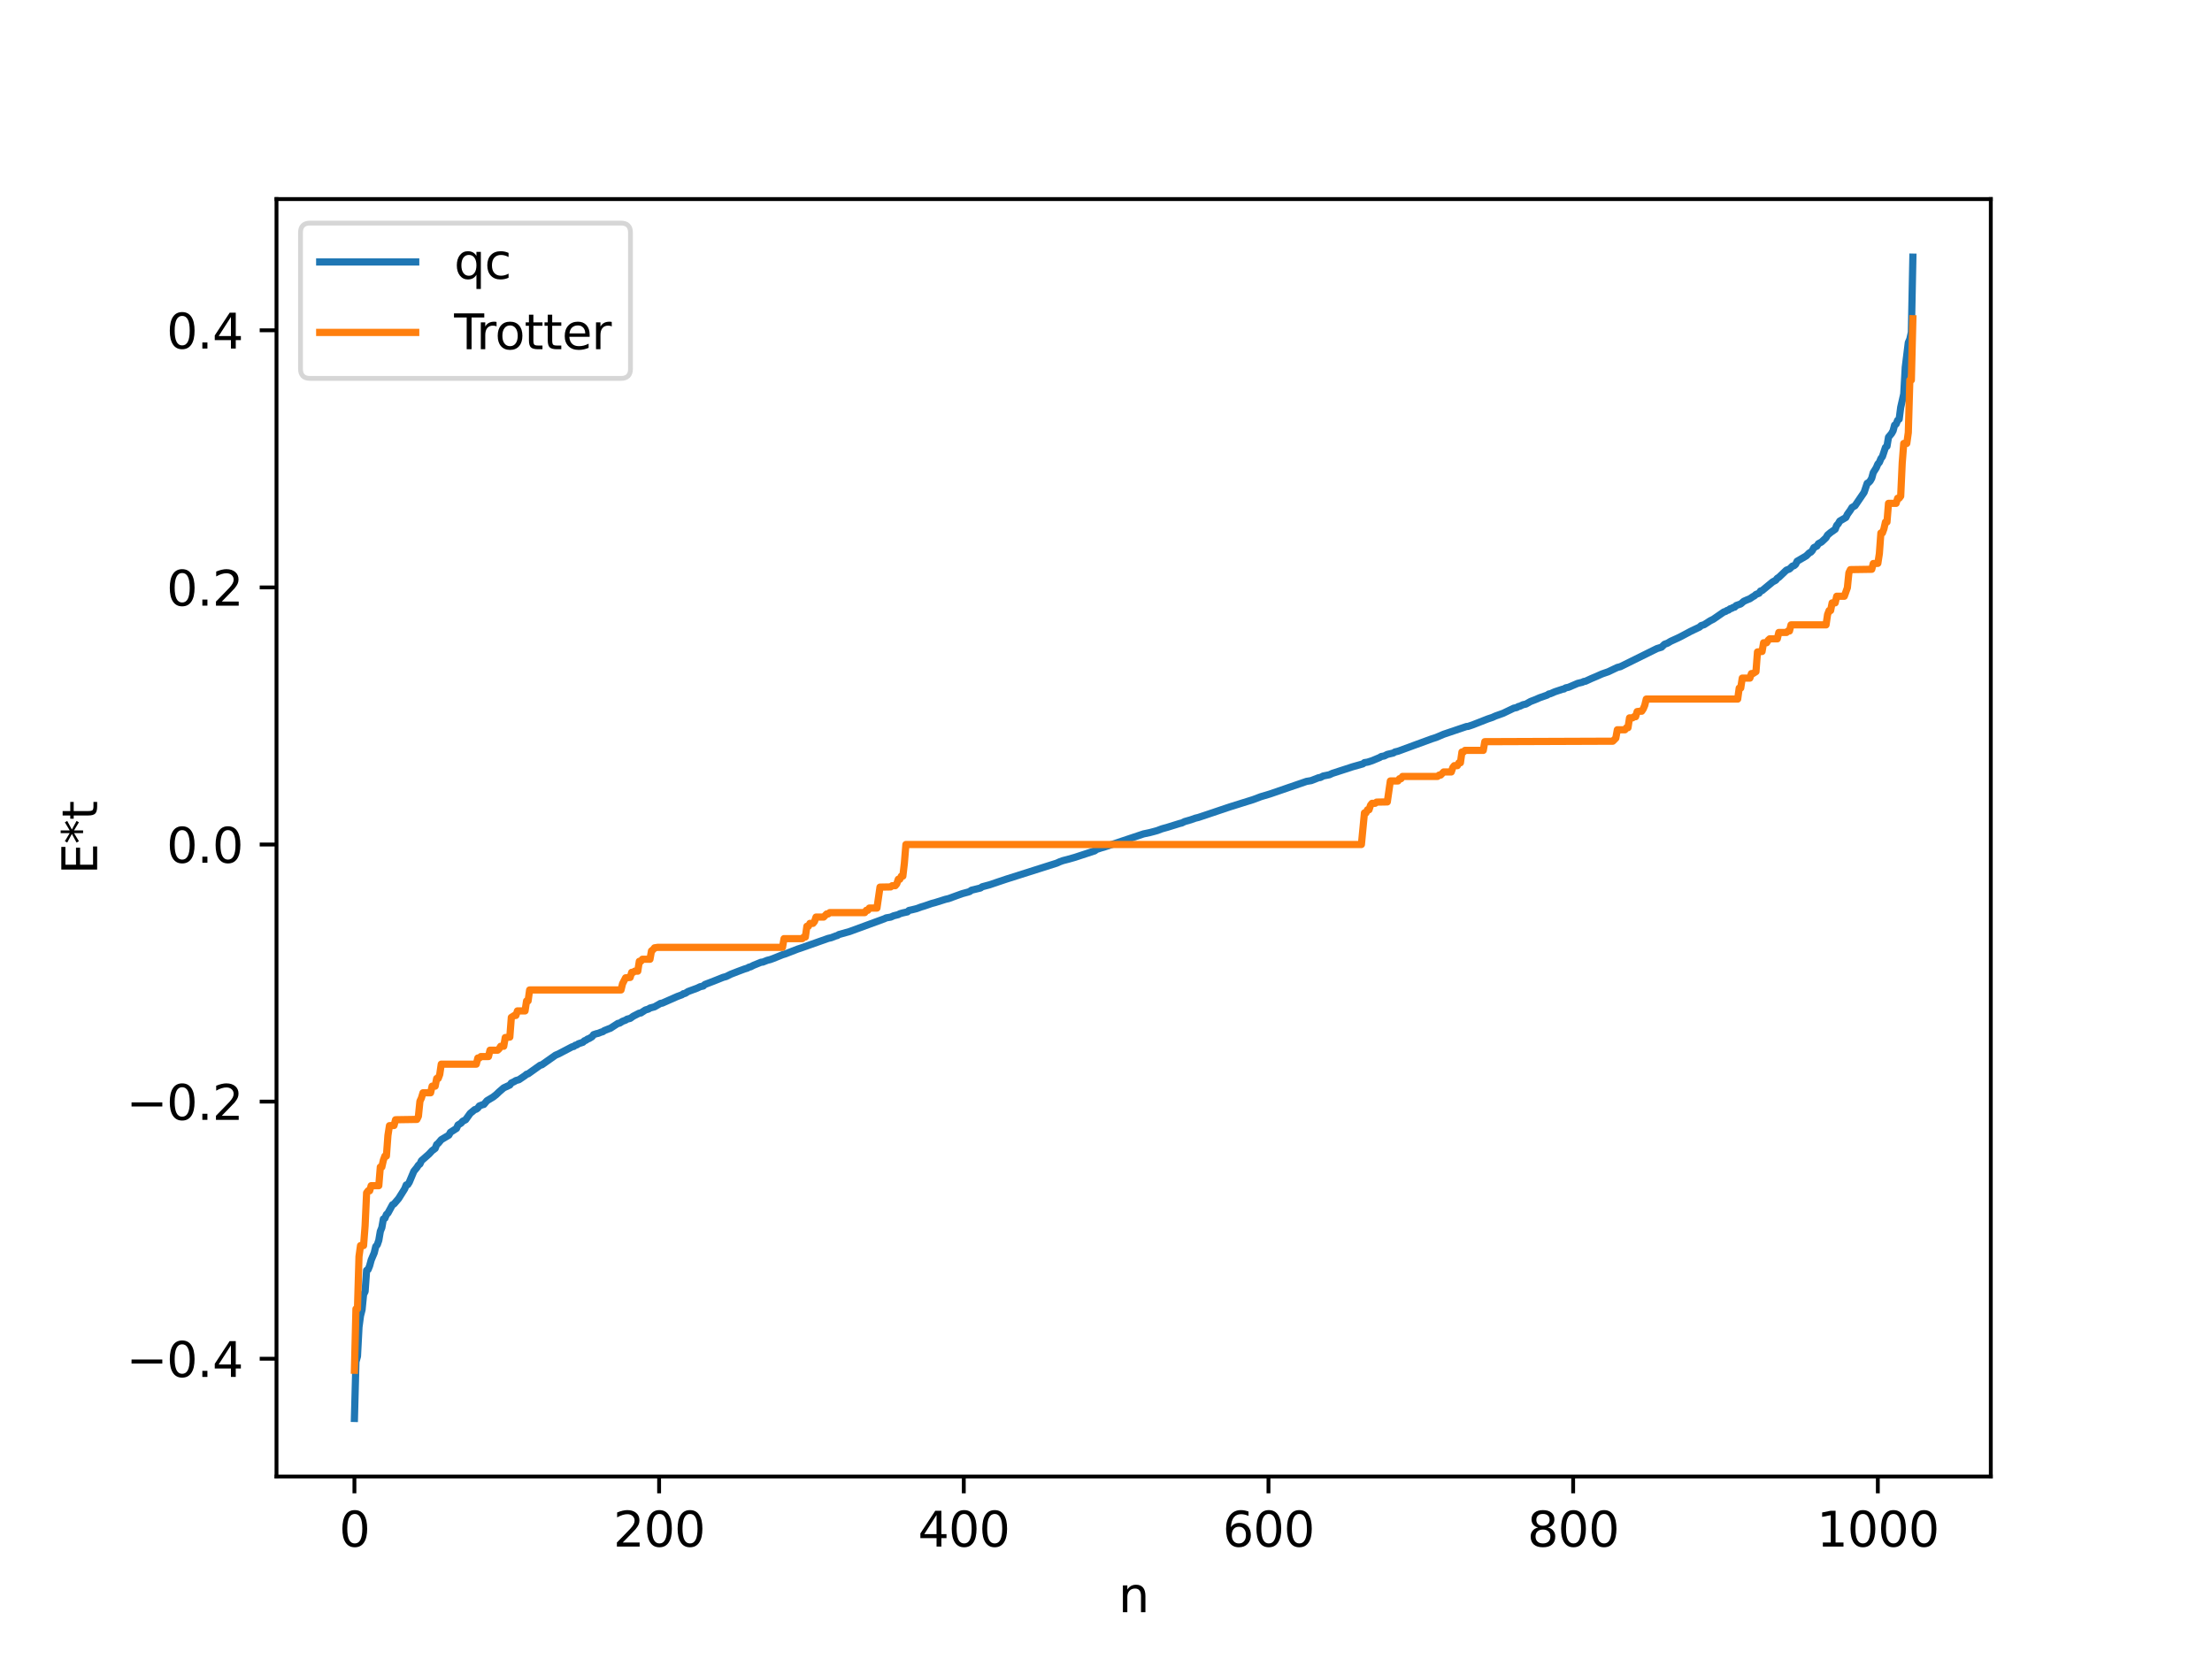 <?xml version="1.0" encoding="utf-8" standalone="no"?>
<!DOCTYPE svg PUBLIC "-//W3C//DTD SVG 1.1//EN"
  "http://www.w3.org/Graphics/SVG/1.1/DTD/svg11.dtd">
<svg xmlns:xlink="http://www.w3.org/1999/xlink" width="460.8pt" height="345.6pt" viewBox="0 0 460.8 345.6" xmlns="http://www.w3.org/2000/svg" version="1.1">
 <defs>
  <style type="text/css">*{stroke-linejoin: round; stroke-linecap: butt}</style>
 </defs>
 <g id="figure_1">
  <g id="patch_1">
   <path d="M 0 345.6 
L 460.8 345.6 
L 460.8 0 
L 0 0 
z
" style="fill: #ffffff"/>
  </g>
  <g id="axes_1">
   <g id="patch_2">
    <path d="M 57.6 307.584 
L 414.72 307.584 
L 414.72 41.472 
L 57.6 41.472 
z
" style="fill: #ffffff"/>
   </g>
   <g id="matplotlib.axis_1">
    <g id="xtick_1">
     <g id="line2d_1">
      <defs>
       <path id="m8c462c4f20" d="M 0 0 
L 0 3.5 
" style="stroke: #000000; stroke-width: 0.8"/>
      </defs>
      <g>
       <use xlink:href="#m8c462c4f20" x="73.833" y="307.584" style="stroke: #000000; stroke-width: 0.8"/>
      </g>
     </g>
     <g id="text_1">
      <!-- 0 -->
      <g transform="translate(70.651 322.182) scale(0.1 -0.1)">
       <defs>
        <path id="DejaVuSans-30" d="M 2034 4250 
Q 1547 4250 1301 3770 
Q 1056 3291 1056 2328 
Q 1056 1369 1301 889 
Q 1547 409 2034 409 
Q 2525 409 2770 889 
Q 3016 1369 3016 2328 
Q 3016 3291 2770 3770 
Q 2525 4250 2034 4250 
z
M 2034 4750 
Q 2819 4750 3233 4129 
Q 3647 3509 3647 2328 
Q 3647 1150 3233 529 
Q 2819 -91 2034 -91 
Q 1250 -91 836 529 
Q 422 1150 422 2328 
Q 422 3509 836 4129 
Q 1250 4750 2034 4750 
z
" transform="scale(0.016)"/>
       </defs>
       <use xlink:href="#DejaVuSans-30"/>
      </g>
     </g>
    </g>
    <g id="xtick_2">
     <g id="line2d_2">
      <g>
       <use xlink:href="#m8c462c4f20" x="137.304" y="307.584" style="stroke: #000000; stroke-width: 0.8"/>
      </g>
     </g>
     <g id="text_2">
      <!-- 200 -->
      <g transform="translate(127.76 322.182) scale(0.1 -0.1)">
       <defs>
        <path id="DejaVuSans-32" d="M 1228 531 
L 3431 531 
L 3431 0 
L 469 0 
L 469 531 
Q 828 903 1448 1529 
Q 2069 2156 2228 2338 
Q 2531 2678 2651 2914 
Q 2772 3150 2772 3378 
Q 2772 3750 2511 3984 
Q 2250 4219 1831 4219 
Q 1534 4219 1204 4116 
Q 875 4013 500 3803 
L 500 4441 
Q 881 4594 1212 4672 
Q 1544 4750 1819 4750 
Q 2544 4750 2975 4387 
Q 3406 4025 3406 3419 
Q 3406 3131 3298 2873 
Q 3191 2616 2906 2266 
Q 2828 2175 2409 1742 
Q 1991 1309 1228 531 
z
" transform="scale(0.016)"/>
       </defs>
       <use xlink:href="#DejaVuSans-32"/>
       <use xlink:href="#DejaVuSans-30" x="63.623"/>
       <use xlink:href="#DejaVuSans-30" x="127.246"/>
      </g>
     </g>
    </g>
    <g id="xtick_3">
     <g id="line2d_3">
      <g>
       <use xlink:href="#m8c462c4f20" x="200.775" y="307.584" style="stroke: #000000; stroke-width: 0.8"/>
      </g>
     </g>
     <g id="text_3">
      <!-- 400 -->
      <g transform="translate(191.231 322.182) scale(0.1 -0.1)">
       <defs>
        <path id="DejaVuSans-34" d="M 2419 4116 
L 825 1625 
L 2419 1625 
L 2419 4116 
z
M 2253 4666 
L 3047 4666 
L 3047 1625 
L 3713 1625 
L 3713 1100 
L 3047 1100 
L 3047 0 
L 2419 0 
L 2419 1100 
L 313 1100 
L 313 1709 
L 2253 4666 
z
" transform="scale(0.016)"/>
       </defs>
       <use xlink:href="#DejaVuSans-34"/>
       <use xlink:href="#DejaVuSans-30" x="63.623"/>
       <use xlink:href="#DejaVuSans-30" x="127.246"/>
      </g>
     </g>
    </g>
    <g id="xtick_4">
     <g id="line2d_4">
      <g>
       <use xlink:href="#m8c462c4f20" x="264.246" y="307.584" style="stroke: #000000; stroke-width: 0.8"/>
      </g>
     </g>
     <g id="text_4">
      <!-- 600 -->
      <g transform="translate(254.702 322.182) scale(0.1 -0.1)">
       <defs>
        <path id="DejaVuSans-36" d="M 2113 2584 
Q 1688 2584 1439 2293 
Q 1191 2003 1191 1497 
Q 1191 994 1439 701 
Q 1688 409 2113 409 
Q 2538 409 2786 701 
Q 3034 994 3034 1497 
Q 3034 2003 2786 2293 
Q 2538 2584 2113 2584 
z
M 3366 4563 
L 3366 3988 
Q 3128 4100 2886 4159 
Q 2644 4219 2406 4219 
Q 1781 4219 1451 3797 
Q 1122 3375 1075 2522 
Q 1259 2794 1537 2939 
Q 1816 3084 2150 3084 
Q 2853 3084 3261 2657 
Q 3669 2231 3669 1497 
Q 3669 778 3244 343 
Q 2819 -91 2113 -91 
Q 1303 -91 875 529 
Q 447 1150 447 2328 
Q 447 3434 972 4092 
Q 1497 4750 2381 4750 
Q 2619 4750 2861 4703 
Q 3103 4656 3366 4563 
z
" transform="scale(0.016)"/>
       </defs>
       <use xlink:href="#DejaVuSans-36"/>
       <use xlink:href="#DejaVuSans-30" x="63.623"/>
       <use xlink:href="#DejaVuSans-30" x="127.246"/>
      </g>
     </g>
    </g>
    <g id="xtick_5">
     <g id="line2d_5">
      <g>
       <use xlink:href="#m8c462c4f20" x="327.717" y="307.584" style="stroke: #000000; stroke-width: 0.8"/>
      </g>
     </g>
     <g id="text_5">
      <!-- 800 -->
      <g transform="translate(318.173 322.182) scale(0.1 -0.1)">
       <defs>
        <path id="DejaVuSans-38" d="M 2034 2216 
Q 1584 2216 1326 1975 
Q 1069 1734 1069 1313 
Q 1069 891 1326 650 
Q 1584 409 2034 409 
Q 2484 409 2743 651 
Q 3003 894 3003 1313 
Q 3003 1734 2745 1975 
Q 2488 2216 2034 2216 
z
M 1403 2484 
Q 997 2584 770 2862 
Q 544 3141 544 3541 
Q 544 4100 942 4425 
Q 1341 4750 2034 4750 
Q 2731 4750 3128 4425 
Q 3525 4100 3525 3541 
Q 3525 3141 3298 2862 
Q 3072 2584 2669 2484 
Q 3125 2378 3379 2068 
Q 3634 1759 3634 1313 
Q 3634 634 3220 271 
Q 2806 -91 2034 -91 
Q 1263 -91 848 271 
Q 434 634 434 1313 
Q 434 1759 690 2068 
Q 947 2378 1403 2484 
z
M 1172 3481 
Q 1172 3119 1398 2916 
Q 1625 2713 2034 2713 
Q 2441 2713 2670 2916 
Q 2900 3119 2900 3481 
Q 2900 3844 2670 4047 
Q 2441 4250 2034 4250 
Q 1625 4250 1398 4047 
Q 1172 3844 1172 3481 
z
" transform="scale(0.016)"/>
       </defs>
       <use xlink:href="#DejaVuSans-38"/>
       <use xlink:href="#DejaVuSans-30" x="63.623"/>
       <use xlink:href="#DejaVuSans-30" x="127.246"/>
      </g>
     </g>
    </g>
    <g id="xtick_6">
     <g id="line2d_6">
      <g>
       <use xlink:href="#m8c462c4f20" x="391.188" y="307.584" style="stroke: #000000; stroke-width: 0.8"/>
      </g>
     </g>
     <g id="text_6">
      <!-- 1000 -->
      <g transform="translate(378.463 322.182) scale(0.1 -0.1)">
       <defs>
        <path id="DejaVuSans-31" d="M 794 531 
L 1825 531 
L 1825 4091 
L 703 3866 
L 703 4441 
L 1819 4666 
L 2450 4666 
L 2450 531 
L 3481 531 
L 3481 0 
L 794 0 
L 794 531 
z
" transform="scale(0.016)"/>
       </defs>
       <use xlink:href="#DejaVuSans-31"/>
       <use xlink:href="#DejaVuSans-30" x="63.623"/>
       <use xlink:href="#DejaVuSans-30" x="127.246"/>
       <use xlink:href="#DejaVuSans-30" x="190.869"/>
      </g>
     </g>
    </g>
    <g id="text_7">
     <!-- n -->
     <g transform="translate(232.991 335.861) scale(0.1 -0.1)">
      <defs>
       <path id="DejaVuSans-6e" d="M 3513 2113 
L 3513 0 
L 2938 0 
L 2938 2094 
Q 2938 2591 2744 2837 
Q 2550 3084 2163 3084 
Q 1697 3084 1428 2787 
Q 1159 2491 1159 1978 
L 1159 0 
L 581 0 
L 581 3500 
L 1159 3500 
L 1159 2956 
Q 1366 3272 1645 3428 
Q 1925 3584 2291 3584 
Q 2894 3584 3203 3211 
Q 3513 2838 3513 2113 
z
" transform="scale(0.016)"/>
      </defs>
      <use xlink:href="#DejaVuSans-6e"/>
     </g>
    </g>
   </g>
   <g id="matplotlib.axis_2">
    <g id="ytick_1">
     <g id="line2d_7">
      <defs>
       <path id="m4b3f33accd" d="M 0 0 
L -3.5 0 
" style="stroke: #000000; stroke-width: 0.8"/>
      </defs>
      <g>
       <use xlink:href="#m4b3f33accd" x="57.6" y="283.044" style="stroke: #000000; stroke-width: 0.8"/>
      </g>
     </g>
     <g id="text_8">
      <!-- −0.4 -->
      <g transform="translate(26.317 286.843) scale(0.1 -0.1)">
       <defs>
        <path id="DejaVuSans-2212" d="M 678 2272 
L 4684 2272 
L 4684 1741 
L 678 1741 
L 678 2272 
z
" transform="scale(0.016)"/>
        <path id="DejaVuSans-2e" d="M 684 794 
L 1344 794 
L 1344 0 
L 684 0 
L 684 794 
z
" transform="scale(0.016)"/>
       </defs>
       <use xlink:href="#DejaVuSans-2212"/>
       <use xlink:href="#DejaVuSans-30" x="83.789"/>
       <use xlink:href="#DejaVuSans-2e" x="147.412"/>
       <use xlink:href="#DejaVuSans-34" x="179.199"/>
      </g>
     </g>
    </g>
    <g id="ytick_2">
     <g id="line2d_8">
      <g>
       <use xlink:href="#m4b3f33accd" x="57.6" y="229.486" style="stroke: #000000; stroke-width: 0.8"/>
      </g>
     </g>
     <g id="text_9">
      <!-- −0.2 -->
      <g transform="translate(26.317 233.285) scale(0.1 -0.1)">
       <use xlink:href="#DejaVuSans-2212"/>
       <use xlink:href="#DejaVuSans-30" x="83.789"/>
       <use xlink:href="#DejaVuSans-2e" x="147.412"/>
       <use xlink:href="#DejaVuSans-32" x="179.199"/>
      </g>
     </g>
    </g>
    <g id="ytick_3">
     <g id="line2d_9">
      <g>
       <use xlink:href="#m4b3f33accd" x="57.6" y="175.927" style="stroke: #000000; stroke-width: 0.8"/>
      </g>
     </g>
     <g id="text_10">
      <!-- 0.0 -->
      <g transform="translate(34.697 179.727) scale(0.1 -0.1)">
       <use xlink:href="#DejaVuSans-30"/>
       <use xlink:href="#DejaVuSans-2e" x="63.623"/>
       <use xlink:href="#DejaVuSans-30" x="95.41"/>
      </g>
     </g>
    </g>
    <g id="ytick_4">
     <g id="line2d_10">
      <g>
       <use xlink:href="#m4b3f33accd" x="57.6" y="122.369" style="stroke: #000000; stroke-width: 0.8"/>
      </g>
     </g>
     <g id="text_11">
      <!-- 0.2 -->
      <g transform="translate(34.697 126.168) scale(0.1 -0.1)">
       <use xlink:href="#DejaVuSans-30"/>
       <use xlink:href="#DejaVuSans-2e" x="63.623"/>
       <use xlink:href="#DejaVuSans-32" x="95.41"/>
      </g>
     </g>
    </g>
    <g id="ytick_5">
     <g id="line2d_11">
      <g>
       <use xlink:href="#m4b3f33accd" x="57.6" y="68.811" style="stroke: #000000; stroke-width: 0.8"/>
      </g>
     </g>
     <g id="text_12">
      <!-- 0.4 -->
      <g transform="translate(34.697 72.61) scale(0.1 -0.1)">
       <use xlink:href="#DejaVuSans-30"/>
       <use xlink:href="#DejaVuSans-2e" x="63.623"/>
       <use xlink:href="#DejaVuSans-34" x="95.41"/>
      </g>
     </g>
    </g>
    <g id="text_13">
     <!-- E*t -->
     <g transform="translate(20.238 182.148) rotate(-90) scale(0.1 -0.1)">
      <defs>
       <path id="DejaVuSans-45" d="M 628 4666 
L 3578 4666 
L 3578 4134 
L 1259 4134 
L 1259 2753 
L 3481 2753 
L 3481 2222 
L 1259 2222 
L 1259 531 
L 3634 531 
L 3634 0 
L 628 0 
L 628 4666 
z
" transform="scale(0.016)"/>
       <path id="DejaVuSans-2a" d="M 3009 3897 
L 1888 3291 
L 3009 2681 
L 2828 2375 
L 1778 3009 
L 1778 1831 
L 1422 1831 
L 1422 3009 
L 372 2375 
L 191 2681 
L 1313 3291 
L 191 3897 
L 372 4206 
L 1422 3572 
L 1422 4750 
L 1778 4750 
L 1778 3572 
L 2828 4206 
L 3009 3897 
z
" transform="scale(0.016)"/>
       <path id="DejaVuSans-74" d="M 1172 4494 
L 1172 3500 
L 2356 3500 
L 2356 3053 
L 1172 3053 
L 1172 1153 
Q 1172 725 1289 603 
Q 1406 481 1766 481 
L 2356 481 
L 2356 0 
L 1766 0 
Q 1100 0 847 248 
Q 594 497 594 1153 
L 594 3053 
L 172 3053 
L 172 3500 
L 594 3500 
L 594 4494 
L 1172 4494 
z
" transform="scale(0.016)"/>
      </defs>
      <use xlink:href="#DejaVuSans-45"/>
      <use xlink:href="#DejaVuSans-2a" x="63.184"/>
      <use xlink:href="#DejaVuSans-74" x="113.184"/>
     </g>
    </g>
   </g>
   <g id="line2d_12">
    <path d="M 73.833 295.488 
L 74.15 283.686 
L 74.467 282.543 
L 74.785 276.444 
L 75.102 274.091 
L 75.42 272.865 
L 75.737 269.663 
L 76.054 269.049 
L 76.372 264.633 
L 76.689 264.467 
L 77.006 263.672 
L 77.324 262.495 
L 77.958 260.994 
L 78.276 259.671 
L 78.593 259.306 
L 78.91 258.388 
L 79.228 256.509 
L 79.545 255.734 
L 79.862 253.924 
L 80.18 253.794 
L 80.497 253.004 
L 80.815 252.713 
L 81.767 250.966 
L 82.084 250.801 
L 83.036 249.687 
L 84.305 247.658 
L 84.623 246.847 
L 84.94 246.786 
L 85.258 246.281 
L 86.21 244.005 
L 86.844 243.223 
L 87.162 242.732 
L 87.479 242.487 
L 87.796 241.789 
L 88.431 241.241 
L 89.383 240.395 
L 90.018 239.711 
L 90.653 239.235 
L 90.97 238.424 
L 91.287 238.175 
L 91.922 237.418 
L 93.509 236.468 
L 93.826 235.885 
L 95.096 235.071 
L 95.413 234.358 
L 96.048 233.973 
L 96.365 233.592 
L 97 233.261 
L 97.952 231.936 
L 98.904 231.148 
L 99.221 231.07 
L 99.539 230.823 
L 99.856 230.389 
L 100.491 230.144 
L 100.808 230.066 
L 101.443 229.302 
L 102.712 228.541 
L 103.347 228.047 
L 103.981 227.444 
L 104.934 226.621 
L 106.203 226.034 
L 106.52 225.599 
L 107.155 225.301 
L 107.472 225.101 
L 108.107 224.924 
L 109.377 224.064 
L 109.694 223.787 
L 110.011 223.706 
L 112.55 221.896 
L 112.867 221.829 
L 115.724 219.817 
L 116.358 219.547 
L 119.215 218.053 
L 119.532 217.998 
L 119.849 217.74 
L 120.167 217.677 
L 120.484 217.441 
L 121.436 217.125 
L 121.753 216.81 
L 122.071 216.705 
L 122.388 216.454 
L 122.705 216.353 
L 123.34 215.97 
L 123.658 215.536 
L 124.292 215.325 
L 124.61 215.265 
L 125.244 215.005 
L 125.562 214.931 
L 125.879 214.7 
L 126.831 214.318 
L 127.148 214.213 
L 128.735 213.188 
L 129.053 213.15 
L 129.687 212.754 
L 130.322 212.518 
L 130.639 212.306 
L 131.274 212.152 
L 131.909 211.704 
L 133.178 211.054 
L 133.496 211.021 
L 134.448 210.398 
L 135.082 210.21 
L 135.4 209.997 
L 136.352 209.74 
L 137.621 209.014 
L 137.939 208.979 
L 141.112 207.579 
L 142.064 207.228 
L 142.381 206.998 
L 142.699 206.958 
L 143.334 206.554 
L 145.238 205.85 
L 145.872 205.547 
L 146.507 205.403 
L 146.824 205.093 
L 148.729 204.363 
L 150.633 203.601 
L 151.267 203.431 
L 152.22 202.956 
L 153.806 202.338 
L 155.076 201.864 
L 155.71 201.672 
L 156.028 201.474 
L 156.345 201.417 
L 156.98 201.09 
L 158.567 200.442 
L 158.884 200.427 
L 159.836 200.052 
L 160.471 199.895 
L 161.105 199.66 
L 163.01 198.891 
L 163.644 198.696 
L 166.183 197.709 
L 166.818 197.503 
L 172.53 195.483 
L 173.165 195.339 
L 174.117 194.969 
L 174.434 194.893 
L 174.752 194.682 
L 176.973 194.059 
L 184.272 191.38 
L 184.59 191.215 
L 185.542 191.052 
L 186.177 190.772 
L 187.129 190.532 
L 187.446 190.35 
L 188.081 190.17 
L 189.033 189.962 
L 189.35 189.661 
L 189.985 189.525 
L 190.937 189.289 
L 191.889 188.939 
L 192.524 188.75 
L 194.11 188.205 
L 194.745 188.041 
L 196.967 187.342 
L 197.601 187.198 
L 199.188 186.616 
L 200.458 186.16 
L 201.727 185.816 
L 202.044 185.7 
L 202.362 185.446 
L 204.266 184.985 
L 204.583 184.739 
L 206.17 184.311 
L 208.074 183.663 
L 209.661 183.133 
L 220.134 179.808 
L 220.768 179.52 
L 221.403 179.291 
L 222.672 178.959 
L 223.942 178.596 
L 228.067 177.241 
L 228.385 176.971 
L 229.337 176.654 
L 229.972 176.476 
L 238.223 173.716 
L 239.492 173.451 
L 240.444 173.2 
L 241.079 173.023 
L 242.031 172.664 
L 243.3 172.306 
L 245.839 171.516 
L 246.157 171.454 
L 246.791 171.144 
L 248.061 170.78 
L 249.013 170.442 
L 249.648 170.29 
L 251.552 169.654 
L 255.677 168.265 
L 256.312 168.055 
L 261.072 166.565 
L 262.659 165.966 
L 264.563 165.396 
L 272.18 162.777 
L 273.132 162.618 
L 274.719 162.002 
L 275.036 161.975 
L 275.671 161.645 
L 276.94 161.394 
L 277.575 161.098 
L 281.066 159.969 
L 281.7 159.754 
L 283.922 159.127 
L 284.239 158.869 
L 284.874 158.771 
L 285.826 158.47 
L 287.413 157.808 
L 287.73 157.598 
L 288.365 157.482 
L 289 157.159 
L 290.269 156.859 
L 290.586 156.645 
L 291.221 156.496 
L 298.203 153.935 
L 299.155 153.631 
L 300.742 152.956 
L 305.502 151.347 
L 305.82 151.327 
L 306.772 151.006 
L 309.945 149.763 
L 310.897 149.445 
L 311.532 149.156 
L 313.119 148.591 
L 315.34 147.526 
L 315.975 147.388 
L 316.292 147.183 
L 316.61 147.118 
L 317.244 146.814 
L 317.879 146.671 
L 318.831 146.134 
L 319.783 145.766 
L 320.735 145.354 
L 322.322 144.799 
L 322.639 144.571 
L 322.957 144.519 
L 323.909 144.106 
L 325.496 143.578 
L 325.813 143.528 
L 326.13 143.301 
L 326.765 143.17 
L 328.669 142.354 
L 329.621 142.128 
L 329.939 141.96 
L 330.256 141.927 
L 331.525 141.346 
L 332.477 140.946 
L 333.747 140.384 
L 335.016 139.945 
L 336.286 139.341 
L 336.92 139.042 
L 337.555 138.881 
L 345.172 135.111 
L 346.124 134.82 
L 346.758 134.208 
L 347.393 133.981 
L 348.028 133.597 
L 349.615 132.871 
L 350.249 132.554 
L 352.153 131.537 
L 354.058 130.628 
L 354.375 130.324 
L 355.01 130.128 
L 356.279 129.31 
L 356.914 128.995 
L 359.135 127.462 
L 359.453 127.389 
L 359.77 127.165 
L 360.087 127.086 
L 360.405 126.82 
L 360.722 126.743 
L 361.039 126.541 
L 361.357 126.484 
L 361.674 126.144 
L 362.626 125.809 
L 363.261 125.263 
L 363.896 124.979 
L 364.53 124.725 
L 365.165 124.295 
L 365.482 124.127 
L 365.8 123.826 
L 366.434 123.586 
L 366.752 123.114 
L 367.069 123.043 
L 369.291 121.208 
L 369.925 120.874 
L 370.243 120.457 
L 370.56 120.277 
L 372.147 118.765 
L 372.781 118.533 
L 373.416 117.916 
L 373.734 117.841 
L 374.051 117.58 
L 374.368 116.92 
L 376.272 115.803 
L 376.907 115.179 
L 377.224 115.03 
L 377.542 114.677 
L 377.859 114.082 
L 378.494 113.761 
L 378.811 113.259 
L 379.446 112.914 
L 380.081 112.323 
L 380.398 112.011 
L 380.715 111.46 
L 381.35 110.926 
L 382.302 110.258 
L 382.62 109.439 
L 382.937 109.107 
L 383.254 108.551 
L 384.524 107.8 
L 384.841 107.151 
L 385.476 106.264 
L 385.793 105.725 
L 386.428 105.36 
L 388.332 102.561 
L 388.967 100.684 
L 389.284 100.516 
L 389.601 100.178 
L 389.919 99.611 
L 390.236 98.446 
L 390.871 97.432 
L 391.188 96.669 
L 391.505 96.324 
L 391.823 95.542 
L 392.14 95.116 
L 392.775 93.198 
L 393.092 92.965 
L 393.41 91.075 
L 394.044 90.313 
L 394.362 89.745 
L 394.679 88.565 
L 394.996 88.342 
L 395.314 87.549 
L 395.631 87.32 
L 395.948 84.869 
L 396.583 82.087 
L 396.9 76.515 
L 397.535 71.369 
L 397.853 70.644 
L 398.17 69.227 
L 398.487 53.568 
L 398.487 53.568 
" clip-path="url(#p4b33dc50bc)" style="fill: none; stroke: #1f77b4; stroke-width: 1.5; stroke-linecap: square"/>
   </g>
   <g id="line2d_13">
    <path d="M 73.833 285.452 
L 74.15 272.671 
L 74.467 272.671 
L 74.785 261.747 
L 75.102 259.478 
L 75.737 259.478 
L 76.054 255.39 
L 76.372 248.49 
L 76.689 248.066 
L 77.006 248.066 
L 77.324 246.999 
L 78.91 246.999 
L 79.228 243.106 
L 79.545 243.106 
L 79.862 241.697 
L 80.18 240.826 
L 80.497 240.826 
L 80.815 236.521 
L 81.132 234.495 
L 82.084 234.46 
L 82.401 233.261 
L 86.844 233.193 
L 87.162 232.536 
L 87.479 229.417 
L 87.796 228.727 
L 88.114 227.648 
L 89.7 227.648 
L 90.018 226.268 
L 90.653 226.268 
L 90.97 224.665 
L 91.287 224.665 
L 91.605 223.83 
L 91.922 221.683 
L 99.221 221.683 
L 99.539 220.403 
L 99.856 220.403 
L 100.173 220.1 
L 101.76 220.1 
L 102.077 218.774 
L 103.664 218.774 
L 103.981 218.475 
L 104.299 217.958 
L 104.934 217.958 
L 105.251 216.139 
L 106.203 216.047 
L 106.52 211.942 
L 107.155 211.536 
L 107.472 211.536 
L 107.79 210.591 
L 109.377 210.591 
L 109.694 208.516 
L 110.011 208.516 
L 110.329 206.224 
L 129.37 206.224 
L 129.687 204.922 
L 130.322 203.697 
L 131.274 203.619 
L 131.591 202.554 
L 131.909 202.554 
L 132.226 202.31 
L 132.861 202.31 
L 133.178 200.259 
L 133.496 200.259 
L 133.813 199.83 
L 135.4 199.83 
L 135.717 198.081 
L 136.034 197.845 
L 136.352 197.45 
L 136.986 197.351 
L 163.01 197.351 
L 163.327 195.535 
L 167.135 195.535 
L 167.453 195.204 
L 167.77 195.204 
L 168.087 192.957 
L 168.405 192.957 
L 168.722 192.357 
L 169.357 192.357 
L 169.674 191.97 
L 169.991 191.044 
L 171.578 191.044 
L 172.213 190.39 
L 172.53 190.39 
L 172.848 190.113 
L 180.147 190.113 
L 180.464 189.636 
L 180.781 189.636 
L 181.099 189.168 
L 182.686 189.168 
L 183.32 184.801 
L 185.542 184.762 
L 185.859 184.509 
L 186.494 184.509 
L 186.811 184.125 
L 187.129 183.165 
L 187.446 183.165 
L 187.763 182.515 
L 188.081 182.515 
L 188.398 179.8 
L 188.715 175.927 
L 283.605 175.927 
L 284.239 169.34 
L 284.557 169.34 
L 284.874 168.69 
L 285.191 168.69 
L 285.509 167.729 
L 285.826 167.346 
L 286.461 167.346 
L 286.778 167.092 
L 289 167.054 
L 289.634 162.687 
L 291.221 162.687 
L 291.539 162.219 
L 291.856 162.219 
L 292.173 161.742 
L 299.472 161.742 
L 299.79 161.465 
L 300.107 161.465 
L 300.742 160.811 
L 302.329 160.811 
L 302.646 159.884 
L 302.963 159.497 
L 303.598 159.497 
L 303.915 158.898 
L 304.233 158.898 
L 304.55 156.651 
L 304.867 156.651 
L 305.185 156.319 
L 308.993 156.319 
L 309.31 154.504 
L 335.968 154.405 
L 336.603 153.774 
L 336.92 152.025 
L 338.507 152.025 
L 338.824 151.595 
L 339.142 151.595 
L 339.459 149.544 
L 340.094 149.544 
L 340.411 149.301 
L 340.729 149.301 
L 341.046 148.236 
L 341.681 148.158 
L 341.998 148.158 
L 342.315 147.683 
L 342.633 146.933 
L 342.95 145.63 
L 361.991 145.63 
L 362.309 143.338 
L 362.626 143.338 
L 362.943 141.264 
L 364.53 141.264 
L 364.848 140.319 
L 365.165 140.319 
L 365.8 139.913 
L 366.117 135.808 
L 367.069 135.716 
L 367.386 133.897 
L 368.021 133.897 
L 368.339 133.38 
L 368.656 133.081 
L 370.243 133.081 
L 370.56 131.754 
L 372.147 131.754 
L 372.464 131.452 
L 372.781 131.452 
L 373.099 130.172 
L 380.398 130.172 
L 380.715 128.025 
L 381.033 127.19 
L 381.35 127.19 
L 381.667 125.587 
L 382.302 125.587 
L 382.62 124.207 
L 384.206 124.207 
L 384.841 122.438 
L 385.158 119.318 
L 385.476 118.662 
L 389.919 118.594 
L 390.236 117.394 
L 391.188 117.36 
L 391.505 115.333 
L 391.823 111.029 
L 392.14 111.029 
L 392.458 110.158 
L 392.775 108.749 
L 393.092 108.749 
L 393.41 104.856 
L 394.996 104.856 
L 395.314 103.788 
L 395.631 103.788 
L 395.948 103.365 
L 396.266 96.465 
L 396.583 92.377 
L 397.218 92.377 
L 397.535 90.108 
L 397.853 79.183 
L 398.17 79.183 
L 398.487 66.403 
L 398.487 66.403 
" clip-path="url(#p4b33dc50bc)" style="fill: none; stroke: #ff7f0e; stroke-width: 1.5; stroke-linecap: square"/>
   </g>
   <g id="patch_3">
    <path d="M 57.6 307.584 
L 57.6 41.472 
" style="fill: none; stroke: #000000; stroke-width: 0.8; stroke-linejoin: miter; stroke-linecap: square"/>
   </g>
   <g id="patch_4">
    <path d="M 414.72 307.584 
L 414.72 41.472 
" style="fill: none; stroke: #000000; stroke-width: 0.8; stroke-linejoin: miter; stroke-linecap: square"/>
   </g>
   <g id="patch_5">
    <path d="M 57.6 307.584 
L 414.72 307.584 
" style="fill: none; stroke: #000000; stroke-width: 0.8; stroke-linejoin: miter; stroke-linecap: square"/>
   </g>
   <g id="patch_6">
    <path d="M 57.6 41.472 
L 414.72 41.472 
" style="fill: none; stroke: #000000; stroke-width: 0.8; stroke-linejoin: miter; stroke-linecap: square"/>
   </g>
   <g id="legend_1">
    <g id="patch_7">
     <path d="M 64.6 78.828 
L 129.342 78.828 
Q 131.342 78.828 131.342 76.828 
L 131.342 48.472 
Q 131.342 46.472 129.342 46.472 
L 64.6 46.472 
Q 62.6 46.472 62.6 48.472 
L 62.6 76.828 
Q 62.6 78.828 64.6 78.828 
z
" style="fill: #ffffff; opacity: 0.8; stroke: #cccccc; stroke-linejoin: miter"/>
    </g>
    <g id="line2d_14">
     <path d="M 66.6 54.57 
L 76.6 54.57 
L 86.6 54.57 
" style="fill: none; stroke: #1f77b4; stroke-width: 1.5; stroke-linecap: square"/>
    </g>
    <g id="text_14">
     <!-- qc -->
     <g transform="translate(94.6 58.07) scale(0.1 -0.1)">
      <defs>
       <path id="DejaVuSans-71" d="M 947 1747 
Q 947 1113 1208 752 
Q 1469 391 1925 391 
Q 2381 391 2643 752 
Q 2906 1113 2906 1747 
Q 2906 2381 2643 2742 
Q 2381 3103 1925 3103 
Q 1469 3103 1208 2742 
Q 947 2381 947 1747 
z
M 2906 525 
Q 2725 213 2448 61 
Q 2172 -91 1784 -91 
Q 1150 -91 751 415 
Q 353 922 353 1747 
Q 353 2572 751 3078 
Q 1150 3584 1784 3584 
Q 2172 3584 2448 3432 
Q 2725 3281 2906 2969 
L 2906 3500 
L 3481 3500 
L 3481 -1331 
L 2906 -1331 
L 2906 525 
z
" transform="scale(0.016)"/>
       <path id="DejaVuSans-63" d="M 3122 3366 
L 3122 2828 
Q 2878 2963 2633 3030 
Q 2388 3097 2138 3097 
Q 1578 3097 1268 2742 
Q 959 2388 959 1747 
Q 959 1106 1268 751 
Q 1578 397 2138 397 
Q 2388 397 2633 464 
Q 2878 531 3122 666 
L 3122 134 
Q 2881 22 2623 -34 
Q 2366 -91 2075 -91 
Q 1284 -91 818 406 
Q 353 903 353 1747 
Q 353 2603 823 3093 
Q 1294 3584 2113 3584 
Q 2378 3584 2631 3529 
Q 2884 3475 3122 3366 
z
" transform="scale(0.016)"/>
      </defs>
      <use xlink:href="#DejaVuSans-71"/>
      <use xlink:href="#DejaVuSans-63" x="63.477"/>
     </g>
    </g>
    <g id="line2d_15">
     <path d="M 66.6 69.249 
L 76.6 69.249 
L 86.6 69.249 
" style="fill: none; stroke: #ff7f0e; stroke-width: 1.5; stroke-linecap: square"/>
    </g>
    <g id="text_15">
     <!-- Trotter -->
     <g transform="translate(94.6 72.749) scale(0.1 -0.1)">
      <defs>
       <path id="DejaVuSans-54" d="M -19 4666 
L 3928 4666 
L 3928 4134 
L 2272 4134 
L 2272 0 
L 1638 0 
L 1638 4134 
L -19 4134 
L -19 4666 
z
" transform="scale(0.016)"/>
       <path id="DejaVuSans-72" d="M 2631 2963 
Q 2534 3019 2420 3045 
Q 2306 3072 2169 3072 
Q 1681 3072 1420 2755 
Q 1159 2438 1159 1844 
L 1159 0 
L 581 0 
L 581 3500 
L 1159 3500 
L 1159 2956 
Q 1341 3275 1631 3429 
Q 1922 3584 2338 3584 
Q 2397 3584 2469 3576 
Q 2541 3569 2628 3553 
L 2631 2963 
z
" transform="scale(0.016)"/>
       <path id="DejaVuSans-6f" d="M 1959 3097 
Q 1497 3097 1228 2736 
Q 959 2375 959 1747 
Q 959 1119 1226 758 
Q 1494 397 1959 397 
Q 2419 397 2687 759 
Q 2956 1122 2956 1747 
Q 2956 2369 2687 2733 
Q 2419 3097 1959 3097 
z
M 1959 3584 
Q 2709 3584 3137 3096 
Q 3566 2609 3566 1747 
Q 3566 888 3137 398 
Q 2709 -91 1959 -91 
Q 1206 -91 779 398 
Q 353 888 353 1747 
Q 353 2609 779 3096 
Q 1206 3584 1959 3584 
z
" transform="scale(0.016)"/>
       <path id="DejaVuSans-65" d="M 3597 1894 
L 3597 1613 
L 953 1613 
Q 991 1019 1311 708 
Q 1631 397 2203 397 
Q 2534 397 2845 478 
Q 3156 559 3463 722 
L 3463 178 
Q 3153 47 2828 -22 
Q 2503 -91 2169 -91 
Q 1331 -91 842 396 
Q 353 884 353 1716 
Q 353 2575 817 3079 
Q 1281 3584 2069 3584 
Q 2775 3584 3186 3129 
Q 3597 2675 3597 1894 
z
M 3022 2063 
Q 3016 2534 2758 2815 
Q 2500 3097 2075 3097 
Q 1594 3097 1305 2825 
Q 1016 2553 972 2059 
L 3022 2063 
z
" transform="scale(0.016)"/>
      </defs>
      <use xlink:href="#DejaVuSans-54"/>
      <use xlink:href="#DejaVuSans-72" x="46.334"/>
      <use xlink:href="#DejaVuSans-6f" x="85.197"/>
      <use xlink:href="#DejaVuSans-74" x="146.379"/>
      <use xlink:href="#DejaVuSans-74" x="185.588"/>
      <use xlink:href="#DejaVuSans-65" x="224.797"/>
      <use xlink:href="#DejaVuSans-72" x="286.32"/>
     </g>
    </g>
   </g>
  </g>
 </g>
 <defs>
  <clipPath id="p4b33dc50bc">
   <rect x="57.6" y="41.472" width="357.12" height="266.112"/>
  </clipPath>
 </defs>
</svg>
